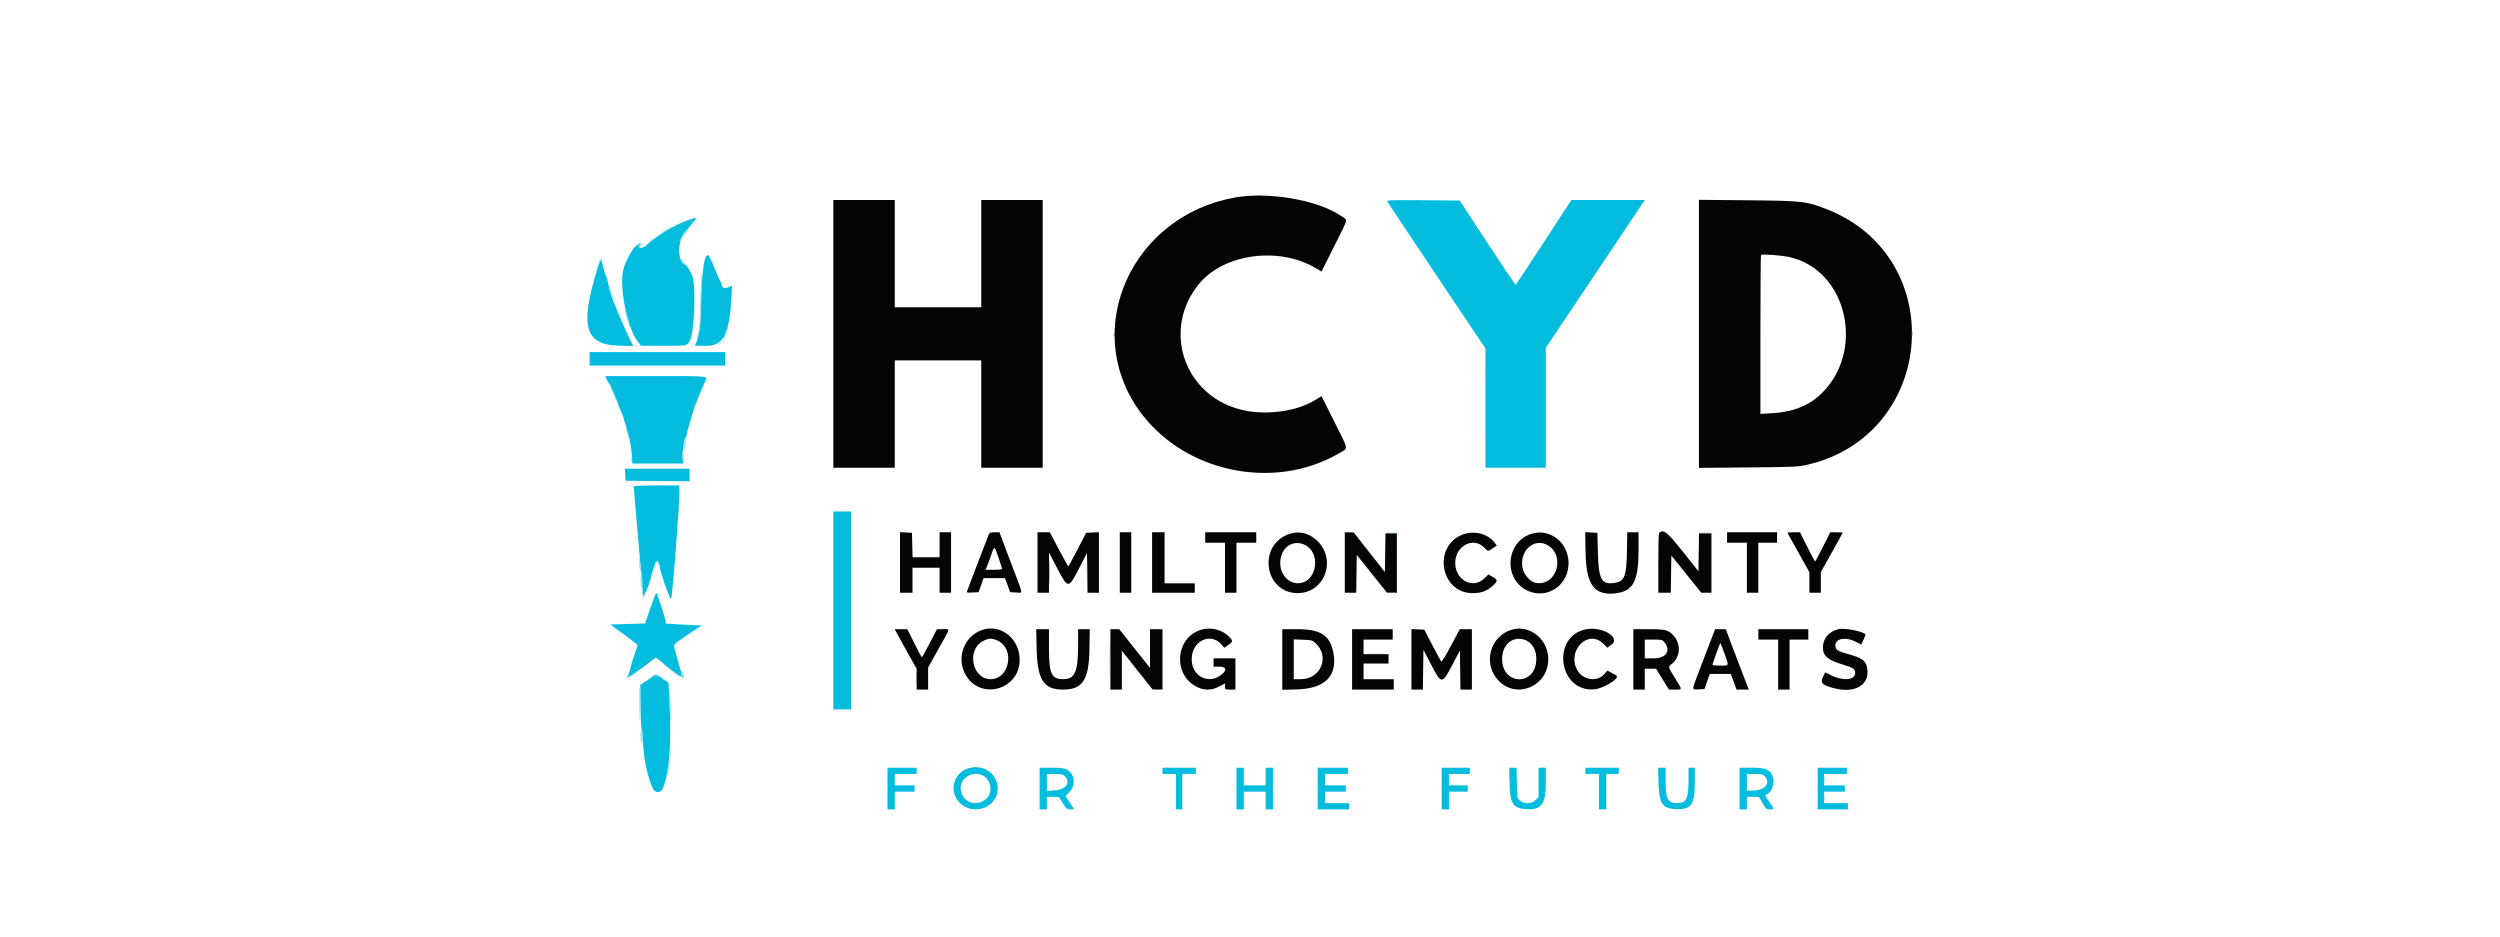 <svg id="svg" version="1.1" xmlns="http://www.w3.org/2000/svg" xmlns:xlink="http://www.w3.org/1999/xlink" width="400" height="149.997" viewBox="0, 0, 400,149.997"><g id="svgg"><path id="path3" d="M201.208 31.282 C 201.369 31.323,201.631 31.323,201.792 31.282 C 201.952 31.240,201.821 31.205,201.500 31.205 C 201.179 31.205,201.048 31.240,201.208 31.282 M305.875 53.417 C 305.877 53.783,305.911 53.914,305.951 53.706 C 305.991 53.499,305.990 53.199,305.948 53.040 C 305.906 52.880,305.874 53.050,305.875 53.417 M178.205 53.500 C 178.205 53.821,178.240 53.952,178.282 53.792 C 178.323 53.631,178.323 53.369,178.282 53.208 C 178.240 53.048,178.205 53.179,178.205 53.500 M167.903 91.667 C 167.903 93.454,167.928 94.185,167.958 93.292 C 167.988 92.398,167.988 90.935,167.958 90.042 C 167.928 89.148,167.903 89.879,167.903 91.667 M173.903 91.667 C 173.903 93.454,173.928 94.185,173.958 93.292 C 173.988 92.398,173.988 90.935,173.958 90.042 C 173.928 89.148,173.903 89.879,173.903 91.667 M177.574 105.500 C 177.574 108.204,177.597 109.310,177.625 107.958 C 177.653 106.606,177.653 104.394,177.625 103.042 C 177.597 101.690,177.574 102.796,177.574 105.500 M146.562 108.583 C 146.563 109.592,146.590 109.983,146.623 109.452 C 146.657 108.922,146.656 108.097,146.623 107.619 C 146.589 107.141,146.562 107.575,146.562 108.583 " stroke="none" fill="#8c8c8c" fill-rule="evenodd" style="--darkreader-inline-fill: #596064; --darkreader-inline-stroke: none;" data-darkreader-inline-fill="" data-darkreader-inline-stroke="" data-index="1"></path><path id="path4" d="M111.014 35.397 L 110.612 35.917 111.089 35.463 C 111.351 35.214,111.532 34.980,111.491 34.944 C 111.450 34.907,111.236 35.111,111.014 35.397 M106.623 36.729 C 105.669 37.316,105.640 37.455,106.583 36.922 C 107.542 36.380,107.611 36.331,107.403 36.339 C 107.319 36.341,106.968 36.517,106.623 36.729 M109.821 36.880 C 109.533 37.104,108.578 38.667,108.730 38.667 C 108.782 38.667,108.937 38.449,109.075 38.182 C 109.213 37.916,109.421 37.597,109.538 37.473 C 110.169 36.805,110.316 36.497,109.821 36.880 M103.833 38.750 C 103.428 39.162,103.135 39.500,103.181 39.500 C 103.226 39.500,103.595 39.162,104.000 38.750 C 104.405 38.337,104.699 38.000,104.653 38.000 C 104.607 38.000,104.238 38.337,103.833 38.750 M101.926 39.089 C 101.749 39.223,101.688 39.333,101.792 39.333 C 101.895 39.333,102.027 39.258,102.083 39.167 C 102.140 39.075,102.266 39.000,102.364 39.000 C 102.480 39.000,102.474 39.080,102.346 39.235 C 102.196 39.415,102.197 39.499,102.351 39.594 C 102.479 39.673,102.508 39.648,102.432 39.525 C 102.364 39.415,102.431 39.285,102.587 39.226 C 102.806 39.141,102.817 39.092,102.639 38.979 C 102.347 38.795,102.307 38.801,101.926 39.089 M95.868 41.792 C 95.522 42.710,95.333 43.389,95.405 43.460 C 95.445 43.500,95.594 43.141,95.736 42.662 C 95.878 42.183,96.080 41.688,96.184 41.562 C 96.298 41.425,96.308 41.333,96.207 41.333 C 96.116 41.333,95.963 41.540,95.868 41.792 M109.011 41.440 C 109.005 41.544,109.148 41.807,109.328 42.023 C 109.508 42.240,109.658 42.323,109.661 42.208 C 109.664 42.094,109.603 42.000,109.525 42.000 C 109.448 42.000,109.303 41.831,109.203 41.625 C 109.104 41.419,109.017 41.335,109.011 41.440 M113.678 41.417 C 113.678 41.508,113.786 41.771,113.917 42.000 C 114.048 42.229,114.155 42.342,114.155 42.250 C 114.155 42.158,114.048 41.896,113.917 41.667 C 113.786 41.438,113.678 41.325,113.678 41.417 M112.102 46.625 C 112.046 48.252,111.972 50.333,111.938 51.250 C 111.898 52.283,111.922 52.663,111.999 52.250 C 112.134 51.523,112.384 43.667,112.272 43.667 C 112.234 43.667,112.157 44.998,112.102 46.625 M97.351 45.583 C 97.342 45.675,97.515 46.313,97.734 47.000 C 97.954 47.688,98.141 48.175,98.149 48.083 C 98.158 47.992,97.985 47.354,97.766 46.667 C 97.546 45.979,97.359 45.492,97.351 45.583 M100.013 49.732 C 99.991 49.984,100.689 52.241,100.838 52.397 C 100.914 52.478,100.795 51.954,100.573 51.232 C 100.112 49.738,100.032 49.523,100.013 49.732 M116.058 53.260 C 115.866 53.850,115.757 54.333,115.817 54.333 C 115.940 54.333,116.562 52.339,116.468 52.246 C 116.435 52.213,116.251 52.669,116.058 53.260 M111.593 53.593 C 111.530 53.927,111.512 54.234,111.553 54.275 C 111.593 54.316,111.678 54.075,111.741 53.741 C 111.803 53.406,111.821 53.099,111.781 53.059 C 111.740 53.018,111.655 53.258,111.593 53.593 M115.154 54.958 L 114.750 55.417 115.250 55.000 C 115.525 54.771,115.781 54.565,115.819 54.542 C 115.858 54.519,115.814 54.500,115.723 54.500 C 115.633 54.500,115.376 54.706,115.154 54.958 M237.578 65.250 C 237.578 70.567,237.599 72.766,237.625 70.137 C 237.651 67.508,237.651 63.158,237.625 60.470 C 237.599 57.782,237.578 59.933,237.578 65.250 M116.055 57.417 C 116.055 58.058,116.086 58.300,116.122 57.955 C 116.158 57.609,116.157 57.084,116.120 56.788 C 116.083 56.492,116.054 56.775,116.055 57.417 M97.764 62.149 C 97.911 62.695,98.663 64.295,98.665 64.064 C 98.666 63.962,98.440 63.400,98.162 62.814 C 97.884 62.229,97.705 61.930,97.764 62.149 M111.194 64.757 C 111.087 64.991,111.003 65.273,111.007 65.383 C 111.010 65.493,111.124 65.328,111.259 65.016 C 111.544 64.360,111.484 64.121,111.194 64.757 M100.190 68.583 C 100.183 68.675,100.320 69.237,100.494 69.833 C 100.668 70.429,100.810 70.767,100.811 70.583 C 100.813 70.235,100.209 68.292,100.190 68.583 M109.415 70.844 C 109.313 71.588,109.379 72.025,109.562 71.819 C 109.690 71.675,109.779 70.000,109.658 70.000 C 109.588 70.000,109.479 70.380,109.415 70.844 M109.169 72.764 C 109.171 73.215,109.243 73.696,109.331 73.833 C 109.436 73.999,109.458 73.748,109.394 73.083 C 109.275 71.837,109.166 71.682,109.169 72.764 M101.039 73.500 C 101.039 73.821,101.073 73.952,101.115 73.792 C 101.157 73.631,101.157 73.369,101.115 73.208 C 101.073 73.048,101.039 73.179,101.039 73.500 M108.714 78.417 C 108.716 78.875,108.748 79.043,108.786 78.789 C 108.825 78.536,108.824 78.161,108.784 77.956 C 108.744 77.751,108.713 77.958,108.714 78.417 M222.128 85.287 C 222.428 85.325,222.878 85.324,223.128 85.286 C 223.378 85.248,223.133 85.217,222.583 85.218 C 222.033 85.219,221.828 85.250,222.128 85.287 M272.292 85.287 C 272.590 85.324,273.077 85.324,273.375 85.287 C 273.673 85.250,273.429 85.220,272.833 85.220 C 272.237 85.220,271.994 85.250,272.292 85.287 M102.293 90.167 C 102.340 90.854,102.407 91.448,102.440 91.486 C 102.555 91.619,102.466 89.747,102.337 89.333 C 102.263 89.098,102.244 89.461,102.293 90.167 M104.921 89.856 C 104.511 90.986,104.341 91.563,104.402 91.624 C 104.441 91.664,104.606 91.276,104.768 90.762 C 105.057 89.846,105.222 89.753,105.381 90.417 C 105.457 90.733,105.462 90.732,105.481 90.395 C 105.505 89.952,105.047 89.511,104.921 89.856 M102.500 92.796 C 102.500 93.447,102.560 94.017,102.634 94.063 C 102.796 94.163,102.779 91.890,102.616 91.727 C 102.552 91.663,102.500 92.144,102.500 92.796 M103.049 95.173 C 102.946 95.445,102.923 95.667,102.996 95.667 C 103.133 95.667,103.396 94.841,103.292 94.737 C 103.261 94.705,103.151 94.902,103.049 95.173 M98.040 100.264 C 98.095 100.352,98.496 100.680,98.932 100.993 C 99.368 101.306,99.681 101.491,99.626 101.403 C 99.572 101.315,99.171 100.987,98.735 100.673 C 98.298 100.360,97.986 100.176,98.040 100.264 M108.250 102.765 L 107.750 103.194 108.292 102.836 C 108.590 102.639,108.833 102.445,108.833 102.405 C 108.833 102.281,108.763 102.324,108.250 102.765 M219.125 104.623 C 219.698 104.656,220.635 104.656,221.208 104.623 C 221.781 104.591,221.313 104.564,220.167 104.564 C 219.021 104.564,218.552 104.591,219.125 104.623 M101.769 107.499 C 100.977 108.099,100.810 108.270,101.250 108.031 C 101.632 107.823,102.625 107.013,102.500 107.011 C 102.454 107.010,102.125 107.230,101.769 107.499 M108.960 107.417 C 109.003 107.600,109.049 107.918,109.061 108.123 C 109.073 108.328,109.176 108.532,109.290 108.576 C 109.467 108.643,109.486 108.248,109.326 107.833 C 109.308 107.787,109.303 107.694,109.314 107.625 C 109.324 107.556,109.264 107.500,109.179 107.500 C 109.094 107.500,108.992 107.406,108.953 107.292 C 108.913 107.177,108.917 107.233,108.960 107.417 M107.750 107.578 C 108.253 108.019,108.833 108.397,108.833 108.284 C 108.833 108.251,108.477 107.979,108.042 107.682 C 107.442 107.272,107.372 107.247,107.750 107.578 M104.250 108.271 C 103.909 108.561,103.866 108.638,104.116 108.514 C 104.317 108.414,104.528 108.257,104.584 108.166 C 104.755 107.888,105.158 107.978,105.803 108.437 L 106.417 108.875 105.833 108.358 C 105.126 107.733,104.897 107.720,104.250 108.271 M107.123 112.250 C 107.169 113.992,107.236 115.448,107.270 115.486 C 107.372 115.598,107.305 112.557,107.166 110.750 C 107.078 109.609,107.065 110.082,107.123 112.250 M102.295 112.307 C 102.366 116.234,102.436 116.652,102.467 113.333 C 102.482 111.638,102.440 110.163,102.372 110.057 C 102.305 109.950,102.270 110.963,102.295 112.307 M102.500 117.750 C 102.500 118.472,102.570 119.000,102.667 119.000 C 102.763 119.000,102.833 118.472,102.833 117.750 C 102.833 117.028,102.763 116.500,102.667 116.500 C 102.570 116.500,102.500 117.028,102.500 117.750 M107.214 120.417 C 107.216 120.875,107.248 121.043,107.286 120.789 C 107.325 120.536,107.324 120.161,107.284 119.956 C 107.244 119.751,107.213 119.958,107.214 120.417 M106.924 122.458 C 106.860 122.985,106.775 123.604,106.734 123.833 C 106.669 124.193,106.679 124.204,106.808 123.917 C 106.979 123.536,107.241 121.500,107.119 121.500 C 107.075 121.500,106.987 121.931,106.924 122.458 M291.885 124.750 C 291.886 125.300,291.917 125.505,291.954 125.205 C 291.991 124.906,291.990 124.456,291.952 124.205 C 291.914 123.955,291.884 124.200,291.885 124.750 M291.885 127.583 C 291.886 128.133,291.917 128.338,291.954 128.039 C 291.991 127.739,291.990 127.289,291.952 127.039 C 291.914 126.788,291.884 127.033,291.885 127.583 " stroke="none" fill="#a0e4f0" fill-rule="evenodd" style="--darkreader-inline-fill: #105865; --darkreader-inline-stroke: none;" data-darkreader-inline-fill="" data-darkreader-inline-stroke="" data-index="2"></path><path id="path0" d="M197.583 31.601 C 181.126 34.538,172.973 52.536,182.193 65.579 C 189.199 75.492,203.628 78.652,214.156 72.579 C 215.795 71.634,215.878 72.258,213.473 67.444 L 211.446 63.387 210.385 64.031 C 207.293 65.910,202.295 66.528,198.417 65.511 C 189.321 63.126,185.900 52.622,191.867 45.397 C 195.840 40.586,204.644 39.402,210.501 42.891 L 211.444 43.452 213.472 39.392 C 215.864 34.604,215.713 35.324,214.495 34.497 C 210.804 31.990,202.944 30.645,197.583 31.601 M133.333 53.417 L 133.333 74.833 138.250 74.833 L 143.167 74.833 143.167 66.250 L 143.167 57.667 150.083 57.667 L 157.000 57.667 157.000 66.250 L 157.000 74.833 161.917 74.833 L 166.833 74.833 166.833 53.417 L 166.833 32.000 161.917 32.000 L 157.000 32.000 157.000 40.583 L 157.000 49.167 150.083 49.167 L 143.167 49.167 143.167 40.583 L 143.167 32.000 138.250 32.000 L 133.333 32.000 133.333 53.417 M271.833 53.415 L 271.833 74.859 279.708 74.789 C 286.887 74.725,287.716 74.689,289.083 74.378 C 309.744 69.685,312.018 41.295,292.358 33.502 C 289.080 32.202,288.424 32.127,279.625 32.045 L 271.833 31.972 271.833 53.415 M286.167 41.104 C 295.679 43.080,298.632 56.541,291.043 63.329 C 289.148 65.025,286.681 65.940,283.542 66.114 L 281.667 66.218 281.667 53.553 C 281.667 46.588,281.710 40.845,281.763 40.792 C 281.930 40.625,284.863 40.833,286.167 41.104 M144.000 89.992 L 144.000 94.833 145.000 94.833 L 146.000 94.833 146.000 92.833 L 146.000 90.833 148.167 90.833 L 150.333 90.833 150.333 92.833 L 150.333 94.833 151.250 94.833 L 152.167 94.833 152.167 90.000 L 152.167 85.167 151.250 85.167 L 150.333 85.167 150.333 87.167 L 150.333 89.167 148.172 89.167 L 146.011 89.167 145.964 87.208 L 145.917 85.250 144.958 85.200 L 144.000 85.150 144.000 89.992 M158.220 85.458 C 158.164 85.619,158.010 86.013,157.880 86.333 C 157.749 86.654,157.015 88.567,156.250 90.583 C 155.485 92.600,154.806 94.385,154.741 94.551 C 154.635 94.823,154.717 94.846,155.604 94.801 L 156.583 94.750 156.978 93.625 L 157.373 92.500 159.084 92.500 L 160.795 92.500 161.211 93.625 L 161.626 94.750 162.577 94.800 C 163.705 94.860,163.772 95.362,162.049 90.833 C 161.369 89.046,160.612 87.040,160.366 86.375 L 159.919 85.167 159.121 85.167 C 158.511 85.167,158.299 85.235,158.220 85.458 M166.000 90.000 L 166.000 94.833 166.917 94.833 L 167.833 94.833 167.838 91.625 L 167.843 88.417 169.130 90.872 C 170.901 94.252,170.939 94.252,172.667 90.909 L 173.917 88.491 173.962 91.662 L 174.007 94.833 174.920 94.833 L 175.833 94.833 175.833 89.992 L 175.833 85.151 174.808 85.200 L 173.783 85.250 172.420 87.875 C 171.670 89.318,171.014 90.542,170.962 90.593 C 170.911 90.645,170.219 89.445,169.425 87.927 L 167.981 85.167 166.990 85.167 L 166.000 85.167 166.000 90.000 M179.167 90.000 L 179.167 94.833 180.083 94.833 L 181.000 94.833 181.000 90.000 L 181.000 85.167 180.083 85.167 L 179.167 85.167 179.167 90.000 M184.333 90.000 L 184.333 94.833 187.750 94.833 L 191.167 94.833 191.167 94.083 L 191.167 93.333 188.750 93.333 L 186.333 93.333 186.333 89.250 L 186.333 85.167 185.333 85.167 L 184.333 85.167 184.333 90.000 M192.833 86.000 L 192.833 86.833 194.417 86.833 L 196.000 86.833 196.000 90.833 L 196.000 94.833 196.917 94.833 L 197.833 94.833 197.833 90.833 L 197.833 86.833 199.417 86.833 L 201.000 86.833 201.000 86.000 L 201.000 85.167 196.917 85.167 L 192.833 85.167 192.833 86.000 M206.083 85.505 C 201.171 87.398,202.362 94.855,207.583 94.899 C 212.031 94.938,213.989 89.366,210.582 86.367 C 209.244 85.190,207.680 84.890,206.083 85.505 M215.167 90.000 L 215.167 94.833 216.080 94.833 L 216.992 94.833 217.038 91.809 L 217.083 88.784 219.500 91.806 L 221.917 94.828 222.708 94.830 L 223.500 94.833 223.500 90.083 L 223.500 85.333 222.587 85.333 L 221.674 85.333 221.629 88.430 L 221.583 91.526 219.083 88.357 L 216.583 85.187 215.875 85.177 L 215.167 85.167 215.167 90.000 M233.917 85.570 C 229.148 87.556,230.534 94.947,235.667 94.907 C 237.064 94.896,237.996 94.531,238.958 93.616 C 239.659 92.950,239.641 92.784,238.821 92.299 L 238.141 91.898 237.521 92.519 C 235.705 94.334,232.833 92.840,232.833 90.080 C 232.833 87.354,235.690 85.824,237.465 87.598 C 238.144 88.277,238.024 88.266,238.831 87.732 L 239.489 87.296 239.078 86.758 C 237.998 85.342,235.722 84.818,233.917 85.570 M244.721 85.515 C 241.040 86.931,240.588 92.258,243.976 94.281 C 247.012 96.093,250.736 94.044,250.959 90.440 C 251.181 86.860,247.920 84.285,244.721 85.515 M253.691 88.449 C 253.783 93.594,255.106 95.358,258.550 94.928 C 261.312 94.583,262.167 92.958,262.167 88.048 L 262.167 85.167 261.263 85.167 L 260.359 85.167 260.305 88.292 C 260.234 92.330,259.929 93.051,258.196 93.284 C 256.246 93.545,255.773 92.652,255.667 88.500 L 255.583 85.250 254.607 85.199 L 253.632 85.149 253.691 88.449 M265.444 85.278 C 265.383 85.339,265.333 87.514,265.333 90.111 L 265.333 94.833 266.330 94.833 L 267.326 94.833 267.371 91.859 L 267.417 88.884 269.812 91.859 L 272.208 94.833 273.021 94.833 L 273.833 94.833 273.833 90.083 L 273.833 85.333 272.837 85.333 L 271.841 85.333 271.795 88.371 L 271.750 91.408 269.277 88.287 C 266.731 85.075,266.124 84.598,265.444 85.278 M276.333 86.000 L 276.333 86.833 277.917 86.833 L 279.500 86.833 279.500 90.833 L 279.500 94.833 280.417 94.833 L 281.333 94.833 281.333 90.833 L 281.333 86.833 282.833 86.833 L 284.333 86.833 284.333 86.000 L 284.333 85.167 280.333 85.167 L 276.333 85.167 276.333 86.000 M286.000 85.235 C 286.000 85.273,286.314 85.854,286.697 86.527 C 287.081 87.200,287.868 88.606,288.447 89.652 L 289.500 91.554 289.500 93.194 L 289.500 94.833 290.417 94.833 L 291.333 94.833 291.333 93.184 L 291.333 91.534 293.083 88.413 C 294.046 86.696,294.833 85.263,294.833 85.229 C 294.833 85.195,294.384 85.167,293.834 85.167 L 292.836 85.167 291.667 87.500 C 291.024 88.783,290.461 89.833,290.417 89.833 C 290.372 89.833,289.810 88.783,289.167 87.500 L 287.998 85.167 286.999 85.167 C 286.449 85.167,286.000 85.197,286.000 85.235 M208.840 87.208 C 211.258 88.428,210.792 92.750,208.187 93.271 C 206.432 93.622,204.846 92.130,204.837 90.120 C 204.826 87.654,206.831 86.195,208.840 87.208 M247.465 87.149 C 250.589 88.743,249.109 93.891,245.710 93.253 C 244.884 93.098,243.957 92.121,243.672 91.103 C 242.926 88.437,245.247 86.017,247.465 87.149 M159.847 89.458 C 160.115 90.249,160.333 90.957,160.333 91.031 C 160.333 91.106,159.736 91.167,159.006 91.167 L 157.679 91.167 157.980 90.458 C 158.146 90.069,158.453 89.233,158.663 88.601 C 159.103 87.271,159.109 87.275,159.847 89.458 M157.667 100.649 C 154.566 101.303,152.910 104.879,154.376 107.750 C 156.690 112.279,163.407 110.381,163.139 105.274 C 162.980 102.252,160.401 100.072,157.667 100.649 M192.279 100.731 C 187.978 101.930,187.568 108.136,191.667 109.987 C 192.781 110.491,193.926 110.442,195.066 109.842 L 196.000 109.351 196.000 109.842 C 196.000 110.320,196.022 110.333,196.833 110.333 L 197.667 110.333 197.667 107.833 L 197.667 105.333 195.917 105.333 L 194.167 105.333 194.167 106.000 L 194.167 106.667 195.083 106.667 C 196.135 106.667,196.354 107.118,195.625 107.785 C 193.561 109.672,190.659 108.315,190.670 105.467 C 190.682 102.592,193.637 101.108,195.406 103.089 L 195.899 103.641 196.529 103.196 C 197.300 102.650,197.308 102.542,196.625 101.839 C 195.584 100.767,193.789 100.310,192.279 100.731 M241.967 100.727 C 238.372 101.724,237.177 106.233,239.793 108.927 C 242.709 111.930,247.690 109.780,247.724 105.504 C 247.749 102.349,244.836 99.931,241.967 100.727 M253.917 100.660 C 248.161 101.601,249.252 110.760,255.065 110.294 C 256.533 110.176,259.195 108.549,258.648 108.105 C 258.613 108.076,258.269 107.879,257.885 107.668 L 257.187 107.283 256.755 107.797 C 255.574 109.201,253.187 108.840,252.312 107.125 C 250.714 103.993,254.163 100.623,256.536 102.997 L 257.168 103.629 257.838 103.144 C 259.342 102.054,256.480 100.241,253.917 100.660 M294.098 100.679 C 292.616 101.043,291.666 102.182,291.667 103.594 C 291.669 104.948,292.440 105.614,294.833 106.323 C 296.477 106.810,296.833 107.050,296.833 107.667 C 296.833 108.812,294.937 109.012,293.032 108.068 L 292.031 107.572 291.679 108.297 C 291.205 109.273,291.521 109.602,293.417 110.107 C 296.580 110.950,298.945 109.752,298.799 107.380 C 298.702 105.813,298.127 105.303,295.724 104.655 C 293.988 104.186,293.667 103.969,293.667 103.267 C 293.667 102.141,295.324 101.849,296.942 102.688 L 297.786 103.126 298.143 102.392 C 298.339 101.988,298.500 101.632,298.500 101.602 C 298.500 101.097,295.209 100.407,294.098 100.679 M143.436 101.208 C 143.589 101.506,144.378 102.934,145.190 104.380 L 146.667 107.010 146.667 108.672 L 146.667 110.333 147.583 110.333 L 148.500 110.333 148.500 108.569 L 148.500 106.806 150.167 103.817 C 152.135 100.287,152.050 100.667,150.874 100.667 L 149.916 100.667 148.749 102.914 C 148.108 104.150,147.545 105.162,147.497 105.164 C 147.450 105.165,146.906 104.154,146.290 102.917 L 145.168 100.667 144.163 100.667 L 143.158 100.667 143.436 101.208 M165.866 103.875 C 165.978 108.794,166.983 110.333,170.083 110.333 C 173.212 110.333,174.223 108.807,174.307 103.958 L 174.363 100.667 173.432 100.667 L 172.500 100.667 172.493 103.458 C 172.482 107.501,171.954 108.667,170.134 108.667 C 168.231 108.667,167.833 107.819,167.833 103.757 L 167.833 100.667 166.814 100.667 L 165.794 100.667 165.866 103.875 M177.667 105.500 L 177.667 110.333 178.583 110.333 L 179.500 110.333 179.500 107.229 L 179.500 104.124 181.958 107.220 L 184.417 110.316 185.208 110.325 L 186.000 110.333 186.000 105.500 L 186.000 100.667 185.000 100.667 L 184.000 100.667 184.000 103.765 L 184.000 106.862 181.542 103.767 L 179.083 100.672 178.375 100.669 L 177.667 100.667 177.667 105.500 M205.167 105.519 L 205.167 110.370 207.542 110.303 C 212.025 110.174,214.049 108.120,213.335 104.424 C 212.793 101.621,211.305 100.667,207.475 100.667 L 205.167 100.667 205.167 105.519 M216.333 105.500 L 216.333 110.333 219.667 110.333 L 223.000 110.333 223.000 109.500 L 223.000 108.667 220.583 108.667 L 218.167 108.667 218.167 107.417 L 218.167 106.167 220.167 106.167 L 222.167 106.167 222.167 105.417 L 222.167 104.667 220.167 104.667 L 218.167 104.667 218.167 103.500 L 218.167 102.333 220.500 102.333 L 222.833 102.333 222.833 101.500 L 222.833 100.667 219.583 100.667 L 216.333 100.667 216.333 105.500 M225.833 105.492 L 225.833 110.333 226.746 110.333 L 227.659 110.333 227.705 107.156 L 227.750 103.978 228.976 106.331 C 230.640 109.527,230.726 109.527,232.402 106.333 L 233.583 104.083 233.629 107.208 L 233.674 110.333 234.587 110.333 L 235.500 110.333 235.500 105.500 L 235.500 100.667 234.531 100.667 L 233.562 100.667 232.156 103.325 C 231.333 104.880,230.688 105.921,230.601 105.834 C 230.520 105.753,229.877 104.575,229.173 103.218 L 227.893 100.750 226.863 100.700 L 225.833 100.651 225.833 105.492 M261.333 105.500 L 261.333 110.333 262.250 110.333 L 263.167 110.333 263.167 108.667 L 263.167 107.000 264.068 107.000 L 264.970 107.000 266.000 108.667 L 267.030 110.333 268.015 110.333 C 269.213 110.333,269.214 110.462,268.000 108.487 C 266.829 106.581,266.867 106.757,267.506 106.219 C 268.864 105.077,268.988 103.091,267.787 101.723 C 266.968 100.790,266.498 100.667,263.755 100.667 L 261.333 100.667 261.333 105.500 M274.049 101.625 C 273.848 102.152,273.042 104.259,272.258 106.306 C 270.567 110.725,270.611 110.362,271.774 110.300 L 272.714 110.250 273.137 109.042 L 273.560 107.833 275.242 107.833 L 276.925 107.833 277.389 109.083 L 277.854 110.333 278.830 110.333 L 279.805 110.333 278.983 108.208 C 278.531 107.040,277.702 104.865,277.142 103.375 L 276.123 100.667 275.269 100.667 L 274.415 100.667 274.049 101.625 M281.333 101.500 L 281.333 102.333 282.917 102.333 L 284.500 102.333 284.500 106.333 L 284.500 110.333 285.417 110.333 L 286.333 110.333 286.333 106.333 L 286.333 102.333 287.833 102.333 L 289.333 102.333 289.333 101.500 L 289.333 100.667 285.333 100.667 L 281.333 100.667 281.333 101.500 M159.600 102.484 C 162.431 103.770,161.560 108.667,158.500 108.667 C 155.516 108.667,154.606 103.914,157.327 102.542 C 158.226 102.088,158.702 102.076,159.600 102.484 M243.819 102.329 C 245.128 102.705,245.899 104.004,245.805 105.673 C 245.570 109.826,240.353 109.616,240.337 105.453 C 240.328 103.209,241.917 101.784,243.819 102.329 M210.510 102.917 C 212.808 105.079,211.324 108.667,208.131 108.667 L 207.000 108.667 207.000 105.483 L 207.000 102.300 208.489 102.358 C 209.877 102.413,210.015 102.451,210.510 102.917 M266.321 102.772 C 267.395 104.137,266.580 105.333,264.577 105.333 L 263.167 105.333 263.167 103.833 L 263.167 102.333 264.571 102.333 C 265.890 102.333,265.997 102.360,266.321 102.772 M275.912 104.559 C 276.662 106.630,276.706 106.500,275.250 106.500 C 274.563 106.500,273.999 106.444,273.998 106.375 C 273.996 106.162,275.210 102.822,275.269 102.880 C 275.299 102.911,275.589 103.666,275.912 104.559 " stroke="none" fill="#040404" fill-rule="evenodd" style="--darkreader-inline-fill: #030303; --darkreader-inline-stroke: none; opacity: 1;" data-darkreader-inline-fill="" data-darkreader-inline-stroke="" data-index="3"></path><path id="path1" d="M221.982 32.290 C 222.071 32.451,225.637 37.794,229.905 44.162 L 237.667 55.740 237.667 65.287 L 237.667 74.833 242.500 74.833 L 247.333 74.833 247.333 65.241 L 247.333 55.648 255.255 43.824 L 263.177 32.000 257.297 32.002 L 251.417 32.004 247.015 38.759 C 244.594 42.474,242.568 45.541,242.513 45.576 C 242.457 45.610,240.420 42.588,237.985 38.860 L 233.558 32.083 227.689 32.040 C 222.125 31.998,221.828 32.011,221.982 32.290 M109.809 35.321 C 108.044 35.966,105.332 37.564,104.059 38.708 C 103.078 39.591,102.560 39.838,102.279 39.557 C 102.219 39.497,102.253 39.347,102.355 39.224 C 102.592 38.938,102.501 38.942,101.894 39.245 C 101.330 39.526,100.194 41.524,99.765 42.989 C 98.988 45.643,100.335 52.510,102.064 54.708 L 102.556 55.333 106.169 55.333 C 110.104 55.333,109.982 55.362,110.457 54.333 C 111.077 52.992,111.343 46.219,110.847 44.417 C 110.634 43.645,109.950 42.494,109.623 42.358 C 108.237 41.782,108.378 38.203,109.841 36.833 C 110.200 36.497,111.333 35.052,111.333 34.930 C 111.333 34.781,111.177 34.821,109.809 35.321 M112.845 41.351 C 112.482 42.173,112.169 45.943,112.167 49.523 C 112.167 51.472,111.837 53.771,111.412 54.788 L 111.184 55.333 112.977 55.333 C 115.813 55.333,116.732 53.486,117.055 47.137 L 117.128 45.690 116.572 45.956 C 116.018 46.220,115.500 46.070,115.500 45.645 C 115.500 45.565,115.308 45.105,115.074 44.624 C 114.840 44.143,114.384 43.112,114.061 42.333 C 113.301 40.501,113.242 40.454,112.845 41.351 M96.136 41.585 C 95.712 42.283,94.598 46.188,94.242 48.225 C 93.357 53.285,94.650 55.197,99.033 55.307 L 101.315 55.365 100.594 53.891 C 100.197 53.080,99.522 51.554,99.092 50.500 C 98.663 49.446,98.213 48.358,98.091 48.083 C 97.825 47.483,97.412 46.003,97.252 45.083 C 97.188 44.717,97.029 44.229,96.898 44.000 C 96.768 43.771,96.565 43.097,96.448 42.502 C 96.331 41.907,96.191 41.494,96.136 41.585 M94.333 57.417 L 94.333 58.500 105.167 58.500 L 116.000 58.500 116.000 57.417 L 116.000 56.333 105.167 56.333 L 94.333 56.333 94.333 57.417 M97.036 60.625 C 97.143 60.877,97.323 61.196,97.434 61.333 C 97.705 61.667,98.441 63.344,98.859 64.583 C 99.045 65.133,99.257 65.658,99.331 65.750 C 99.611 66.098,100.797 70.300,100.930 71.417 C 101.006 72.058,101.082 72.658,101.098 72.750 C 101.115 72.842,101.137 73.198,101.147 73.542 L 101.167 74.167 105.252 74.167 L 109.337 74.167 109.233 73.514 C 109.111 72.752,109.464 70.000,109.684 70.000 C 109.766 70.000,109.833 69.865,109.833 69.699 C 109.833 69.533,109.975 68.952,110.148 68.407 C 110.320 67.862,110.592 66.929,110.751 66.333 C 111.037 65.266,112.165 62.385,112.807 61.084 C 113.282 60.122,113.666 60.167,104.910 60.167 L 96.840 60.167 97.036 60.625 M100.033 75.958 L 100.083 76.917 105.208 76.961 L 110.333 77.005 110.333 76.002 L 110.333 75.000 105.158 75.000 L 99.983 75.000 100.033 75.958 M101.450 77.792 C 101.412 77.860,101.437 78.517,101.507 79.250 C 101.577 79.983,101.836 83.021,102.083 86.000 C 102.331 88.979,102.574 91.529,102.624 91.667 C 102.674 91.804,102.733 92.404,102.755 93.000 C 102.857 95.786,102.836 95.627,103.048 95.167 C 103.154 94.938,103.288 94.712,103.346 94.667 C 103.479 94.560,104.127 92.681,104.235 92.086 C 104.320 91.620,104.819 90.019,104.954 89.784 C 105.079 89.563,105.500 90.016,105.500 90.372 C 105.500 91.184,107.233 96.194,107.378 95.802 C 107.507 95.457,107.969 90.354,108.250 86.167 C 108.309 85.296,108.445 83.383,108.553 81.917 C 108.662 80.450,108.727 78.894,108.699 78.458 L 108.648 77.667 105.084 77.667 C 103.124 77.667,101.488 77.723,101.450 77.792 M133.333 97.667 L 133.333 113.500 134.750 113.500 L 136.167 113.500 136.167 97.667 L 136.167 81.833 134.750 81.833 L 133.333 81.833 133.333 97.667 M104.064 97.292 L 103.211 99.750 100.438 99.833 L 97.665 99.917 99.833 101.500 C 101.025 102.371,102.000 103.146,102.000 103.222 C 102.000 103.298,101.781 103.979,101.514 104.736 C 101.247 105.493,100.991 106.331,100.945 106.598 C 100.900 106.865,100.746 107.403,100.605 107.793 L 100.347 108.503 101.880 107.460 C 102.723 106.886,103.489 106.337,103.582 106.240 C 103.674 106.144,104.016 105.870,104.341 105.633 L 104.932 105.202 105.565 105.674 C 105.913 105.933,106.285 106.254,106.391 106.386 C 106.687 106.757,109.006 108.383,109.101 108.288 C 109.147 108.241,109.077 107.839,108.945 107.393 C 108.299 105.221,107.833 103.493,107.833 103.266 C 107.833 103.127,108.827 102.355,110.042 101.549 L 112.250 100.083 109.417 99.943 C 107.858 99.866,106.572 99.791,106.557 99.776 C 106.543 99.762,106.496 99.525,106.453 99.250 C 106.351 98.599,105.115 94.833,105.003 94.834 C 104.955 94.834,104.533 95.940,104.064 97.292 M104.333 108.323 C 104.104 108.491,103.586 108.843,103.181 109.106 L 102.445 109.583 102.485 112.997 C 102.506 114.875,102.583 116.450,102.655 116.497 C 102.727 116.545,102.828 117.558,102.879 118.750 C 102.991 121.353,103.549 124.053,104.386 126.042 C 104.774 126.963,105.703 126.967,106.087 126.049 C 107.101 123.622,107.442 118.980,107.106 112.167 L 106.963 109.250 106.054 108.625 C 105.028 107.919,104.914 107.899,104.333 108.323 M155.333 122.825 C 152.708 123.343,151.665 126.372,153.436 128.333 C 155.430 130.540,159.266 129.440,159.607 126.564 C 159.889 124.182,157.785 122.342,155.333 122.825 M142.000 126.167 L 142.000 129.500 142.583 129.500 L 143.167 129.500 143.167 128.083 L 143.167 126.667 144.750 126.667 L 146.333 126.667 146.333 126.167 L 146.333 125.667 144.750 125.667 L 143.167 125.667 143.167 124.750 L 143.167 123.833 144.917 123.833 L 146.667 123.833 146.667 123.333 L 146.667 122.833 144.333 122.833 L 142.000 122.833 142.000 126.167 M166.333 126.167 L 166.333 129.500 166.917 129.500 L 167.500 129.500 167.500 128.500 L 167.500 127.500 168.459 127.500 L 169.418 127.500 170.043 128.500 C 170.619 129.422,170.715 129.500,171.270 129.500 L 171.872 129.500 171.574 129.042 C 171.411 128.790,171.094 128.305,170.870 127.964 L 170.464 127.345 171.049 126.793 C 172.191 125.716,171.989 123.786,170.667 123.125 C 170.215 122.900,169.659 122.834,168.208 122.834 L 166.333 122.833 166.333 126.167 M186.000 123.333 L 186.000 123.833 187.083 123.833 L 188.167 123.833 188.167 126.667 L 188.167 129.500 188.667 129.500 L 189.167 129.500 189.167 126.667 L 189.167 123.833 190.250 123.833 L 191.333 123.833 191.333 123.333 L 191.333 122.833 188.667 122.833 L 186.000 122.833 186.000 123.333 M197.833 126.167 L 197.833 129.500 198.417 129.500 L 199.000 129.500 199.000 128.083 L 199.000 126.667 200.750 126.667 L 202.500 126.667 202.500 128.083 L 202.500 129.500 203.083 129.500 L 203.667 129.500 203.667 126.167 L 203.667 122.833 203.083 122.833 L 202.500 122.833 202.500 124.250 L 202.500 125.667 200.750 125.667 L 199.000 125.667 199.000 124.250 L 199.000 122.833 198.417 122.833 L 197.833 122.833 197.833 126.167 M210.833 126.167 L 210.833 129.500 213.333 129.500 L 215.833 129.500 215.833 129.000 L 215.833 128.500 213.917 128.500 L 212.000 128.500 212.000 127.583 L 212.000 126.667 213.667 126.667 L 215.333 126.667 215.333 126.167 L 215.333 125.667 213.667 125.667 L 212.000 125.667 212.000 124.750 L 212.000 123.833 213.833 123.833 L 215.667 123.833 215.667 123.333 L 215.667 122.833 213.250 122.833 L 210.833 122.833 210.833 126.167 M230.667 126.167 L 230.667 129.500 231.250 129.500 L 231.833 129.500 231.833 128.083 L 231.833 126.667 233.333 126.667 L 234.833 126.667 234.833 126.167 L 234.833 125.667 233.333 125.667 L 231.833 125.667 231.833 124.750 L 231.833 123.833 233.500 123.833 L 235.167 123.833 235.167 123.333 L 235.167 122.833 232.917 122.833 L 230.667 122.833 230.667 126.167 M241.530 125.322 C 241.599 128.557,242.078 129.317,244.141 129.466 C 246.619 129.645,247.333 128.684,247.333 125.173 L 247.333 122.833 246.750 122.833 L 246.167 122.833 246.167 125.179 L 246.167 127.526 245.679 128.013 C 245.031 128.662,243.918 128.700,243.218 128.098 C 242.750 127.697,242.750 127.694,242.696 125.265 L 242.642 122.833 242.059 122.833 L 241.476 122.833 241.530 125.322 M253.667 123.333 L 253.667 123.833 254.750 123.833 L 255.833 123.833 255.833 126.667 L 255.833 129.500 256.417 129.500 L 257.000 129.500 257.000 126.667 L 257.000 123.833 258.000 123.833 L 259.000 123.833 259.000 123.333 L 259.000 122.833 256.333 122.833 L 253.667 122.833 253.667 123.333 M265.359 125.208 C 265.440 128.564,265.954 129.353,268.130 129.463 C 270.561 129.586,271.167 128.758,271.167 125.309 L 271.167 122.833 270.667 122.833 L 270.167 122.833 270.167 124.892 C 270.167 127.787,269.805 128.500,268.333 128.500 C 266.848 128.500,266.500 127.835,266.500 124.992 L 266.500 122.833 265.901 122.833 L 265.302 122.833 265.359 125.208 M278.333 126.167 L 278.333 129.500 278.917 129.500 L 279.500 129.500 279.500 128.500 L 279.500 127.500 280.467 127.500 L 281.434 127.500 282.009 128.498 C 282.552 129.442,282.618 129.496,283.218 129.498 C 283.928 129.500,283.943 129.581,282.972 128.136 C 282.379 127.253,282.358 127.181,282.664 127.084 C 283.643 126.773,284.093 124.792,283.416 123.769 C 282.928 123.030,282.246 122.833,280.172 122.833 L 278.333 122.833 278.333 126.167 M290.833 126.167 L 290.833 129.500 293.250 129.500 L 295.667 129.500 295.667 129.000 L 295.667 128.500 293.750 128.500 L 291.833 128.500 291.833 127.583 L 291.833 126.667 293.500 126.667 L 295.167 126.667 295.167 126.167 L 295.167 125.667 293.500 125.667 L 291.833 125.667 291.833 124.750 L 291.833 123.833 293.667 123.833 L 295.500 123.833 295.500 123.333 L 295.500 122.833 293.167 122.833 L 290.833 122.833 290.833 126.167 M157.421 124.169 C 158.543 124.863,158.838 126.688,157.978 127.610 C 156.463 129.231,154.005 128.514,153.717 126.367 C 153.465 124.488,155.746 123.134,157.421 124.169 M170.333 124.167 C 171.364 125.197,170.572 126.347,168.751 126.464 L 167.500 126.544 167.500 125.189 L 167.500 123.833 168.750 123.833 C 169.778 123.833,170.059 123.893,170.333 124.167 M282.333 124.167 C 283.417 125.250,282.376 126.500,280.392 126.500 L 279.500 126.500 279.500 125.167 L 279.500 123.833 280.750 123.833 C 281.778 123.833,282.059 123.893,282.333 124.167 " stroke="none" fill="#04bdde" fill-rule="evenodd" style="--darkreader-inline-fill: #0397b2; --darkreader-inline-stroke: none; opacity: 1;" data-darkreader-inline-fill="" data-darkreader-inline-stroke="" data-index="4"></path><path id="path3" d="M201.208 31.282 C 201.369 31.323,201.631 31.323,201.792 31.282 C 201.952 31.240,201.821 31.205,201.500 31.205 C 201.179 31.205,201.048 31.240,201.208 31.282 M305.875 53.417 C 305.877 53.783,305.911 53.914,305.951 53.706 C 305.991 53.499,305.990 53.199,305.948 53.040 C 305.906 52.880,305.874 53.050,305.875 53.417 M178.205 53.500 C 178.205 53.821,178.240 53.952,178.282 53.792 C 178.323 53.631,178.323 53.369,178.282 53.208 C 178.240 53.048,178.205 53.179,178.205 53.500 M167.903 91.667 C 167.903 93.454,167.928 94.185,167.958 93.292 C 167.988 92.398,167.988 90.935,167.958 90.042 C 167.928 89.148,167.903 89.879,167.903 91.667 M173.903 91.667 C 173.903 93.454,173.928 94.185,173.958 93.292 C 173.988 92.398,173.988 90.935,173.958 90.042 C 173.928 89.148,173.903 89.879,173.903 91.667 M177.574 105.500 C 177.574 108.204,177.597 109.310,177.625 107.958 C 177.653 106.606,177.653 104.394,177.625 103.042 C 177.597 101.690,177.574 102.796,177.574 105.500 M146.562 108.583 C 146.563 109.592,146.590 109.983,146.623 109.452 C 146.657 108.922,146.656 108.097,146.623 107.619 C 146.589 107.141,146.562 107.575,146.562 108.583 " stroke="none" fill="#8c8c8c" fill-rule="evenodd" style="--darkreader-inline-fill: #596064; --darkreader-inline-stroke: none;" data-darkreader-inline-fill="" data-darkreader-inline-stroke="" data-index="6"></path><path id="path4" d="M111.014 35.397 L 110.612 35.917 111.089 35.463 C 111.351 35.214,111.532 34.980,111.491 34.944 C 111.450 34.907,111.236 35.111,111.014 35.397 M106.623 36.729 C 105.669 37.316,105.640 37.455,106.583 36.922 C 107.542 36.380,107.611 36.331,107.403 36.339 C 107.319 36.341,106.968 36.517,106.623 36.729 M109.821 36.880 C 109.533 37.104,108.578 38.667,108.730 38.667 C 108.782 38.667,108.937 38.449,109.075 38.182 C 109.213 37.916,109.421 37.597,109.538 37.473 C 110.169 36.805,110.316 36.497,109.821 36.880 M103.833 38.750 C 103.428 39.162,103.135 39.500,103.181 39.500 C 103.226 39.500,103.595 39.162,104.000 38.750 C 104.405 38.337,104.699 38.000,104.653 38.000 C 104.607 38.000,104.238 38.337,103.833 38.750 M101.926 39.089 C 101.749 39.223,101.688 39.333,101.792 39.333 C 101.895 39.333,102.027 39.258,102.083 39.167 C 102.140 39.075,102.266 39.000,102.364 39.000 C 102.480 39.000,102.474 39.080,102.346 39.235 C 102.196 39.415,102.197 39.499,102.351 39.594 C 102.479 39.673,102.508 39.648,102.432 39.525 C 102.364 39.415,102.431 39.285,102.587 39.226 C 102.806 39.141,102.817 39.092,102.639 38.979 C 102.347 38.795,102.307 38.801,101.926 39.089 M95.868 41.792 C 95.522 42.710,95.333 43.389,95.405 43.460 C 95.445 43.500,95.594 43.141,95.736 42.662 C 95.878 42.183,96.080 41.688,96.184 41.562 C 96.298 41.425,96.308 41.333,96.207 41.333 C 96.116 41.333,95.963 41.540,95.868 41.792 M109.011 41.440 C 109.005 41.544,109.148 41.807,109.328 42.023 C 109.508 42.240,109.658 42.323,109.661 42.208 C 109.664 42.094,109.603 42.000,109.525 42.000 C 109.448 42.000,109.303 41.831,109.203 41.625 C 109.104 41.419,109.017 41.335,109.011 41.440 M113.678 41.417 C 113.678 41.508,113.786 41.771,113.917 42.000 C 114.048 42.229,114.155 42.342,114.155 42.250 C 114.155 42.158,114.048 41.896,113.917 41.667 C 113.786 41.438,113.678 41.325,113.678 41.417 M112.102 46.625 C 112.046 48.252,111.972 50.333,111.938 51.250 C 111.898 52.283,111.922 52.663,111.999 52.250 C 112.134 51.523,112.384 43.667,112.272 43.667 C 112.234 43.667,112.157 44.998,112.102 46.625 M97.351 45.583 C 97.342 45.675,97.515 46.313,97.734 47.000 C 97.954 47.688,98.141 48.175,98.149 48.083 C 98.158 47.992,97.985 47.354,97.766 46.667 C 97.546 45.979,97.359 45.492,97.351 45.583 M100.013 49.732 C 99.991 49.984,100.689 52.241,100.838 52.397 C 100.914 52.478,100.795 51.954,100.573 51.232 C 100.112 49.738,100.032 49.523,100.013 49.732 M116.058 53.260 C 115.866 53.850,115.757 54.333,115.817 54.333 C 115.940 54.333,116.562 52.339,116.468 52.246 C 116.435 52.213,116.251 52.669,116.058 53.260 M111.593 53.593 C 111.530 53.927,111.512 54.234,111.553 54.275 C 111.593 54.316,111.678 54.075,111.741 53.741 C 111.803 53.406,111.821 53.099,111.781 53.059 C 111.740 53.018,111.655 53.258,111.593 53.593 M115.154 54.958 L 114.750 55.417 115.250 55.000 C 115.525 54.771,115.781 54.565,115.819 54.542 C 115.858 54.519,115.814 54.500,115.723 54.500 C 115.633 54.500,115.376 54.706,115.154 54.958 M237.578 65.250 C 237.578 70.567,237.599 72.766,237.625 70.137 C 237.651 67.508,237.651 63.158,237.625 60.470 C 237.599 57.782,237.578 59.933,237.578 65.250 M116.055 57.417 C 116.055 58.058,116.086 58.300,116.122 57.955 C 116.158 57.609,116.157 57.084,116.120 56.788 C 116.083 56.492,116.054 56.775,116.055 57.417 M97.764 62.149 C 97.911 62.695,98.663 64.295,98.665 64.064 C 98.666 63.962,98.440 63.400,98.162 62.814 C 97.884 62.229,97.705 61.930,97.764 62.149 M111.194 64.757 C 111.087 64.991,111.003 65.273,111.007 65.383 C 111.010 65.493,111.124 65.328,111.259 65.016 C 111.544 64.360,111.484 64.121,111.194 64.757 M100.190 68.583 C 100.183 68.675,100.320 69.237,100.494 69.833 C 100.668 70.429,100.810 70.767,100.811 70.583 C 100.813 70.235,100.209 68.292,100.190 68.583 M109.415 70.844 C 109.313 71.588,109.379 72.025,109.562 71.819 C 109.690 71.675,109.779 70.000,109.658 70.000 C 109.588 70.000,109.479 70.380,109.415 70.844 M109.169 72.764 C 109.171 73.215,109.243 73.696,109.331 73.833 C 109.436 73.999,109.458 73.748,109.394 73.083 C 109.275 71.837,109.166 71.682,109.169 72.764 M101.039 73.500 C 101.039 73.821,101.073 73.952,101.115 73.792 C 101.157 73.631,101.157 73.369,101.115 73.208 C 101.073 73.048,101.039 73.179,101.039 73.500 M108.714 78.417 C 108.716 78.875,108.748 79.043,108.786 78.789 C 108.825 78.536,108.824 78.161,108.784 77.956 C 108.744 77.751,108.713 77.958,108.714 78.417 M222.128 85.287 C 222.428 85.325,222.878 85.324,223.128 85.286 C 223.378 85.248,223.133 85.217,222.583 85.218 C 222.033 85.219,221.828 85.250,222.128 85.287 M272.292 85.287 C 272.590 85.324,273.077 85.324,273.375 85.287 C 273.673 85.250,273.429 85.220,272.833 85.220 C 272.237 85.220,271.994 85.250,272.292 85.287 M102.293 90.167 C 102.340 90.854,102.407 91.448,102.440 91.486 C 102.555 91.619,102.466 89.747,102.337 89.333 C 102.263 89.098,102.244 89.461,102.293 90.167 M104.921 89.856 C 104.511 90.986,104.341 91.563,104.402 91.624 C 104.441 91.664,104.606 91.276,104.768 90.762 C 105.057 89.846,105.222 89.753,105.381 90.417 C 105.457 90.733,105.462 90.732,105.481 90.395 C 105.505 89.952,105.047 89.511,104.921 89.856 M102.500 92.796 C 102.500 93.447,102.560 94.017,102.634 94.063 C 102.796 94.163,102.779 91.890,102.616 91.727 C 102.552 91.663,102.500 92.144,102.500 92.796 M103.049 95.173 C 102.946 95.445,102.923 95.667,102.996 95.667 C 103.133 95.667,103.396 94.841,103.292 94.737 C 103.261 94.705,103.151 94.902,103.049 95.173 M98.040 100.264 C 98.095 100.352,98.496 100.680,98.932 100.993 C 99.368 101.306,99.681 101.491,99.626 101.403 C 99.572 101.315,99.171 100.987,98.735 100.673 C 98.298 100.360,97.986 100.176,98.040 100.264 M108.250 102.765 L 107.750 103.194 108.292 102.836 C 108.590 102.639,108.833 102.445,108.833 102.405 C 108.833 102.281,108.763 102.324,108.250 102.765 M219.125 104.623 C 219.698 104.656,220.635 104.656,221.208 104.623 C 221.781 104.591,221.313 104.564,220.167 104.564 C 219.021 104.564,218.552 104.591,219.125 104.623 M101.769 107.499 C 100.977 108.099,100.810 108.270,101.250 108.031 C 101.632 107.823,102.625 107.013,102.500 107.011 C 102.454 107.010,102.125 107.230,101.769 107.499 M108.960 107.417 C 109.003 107.600,109.049 107.918,109.061 108.123 C 109.073 108.328,109.176 108.532,109.290 108.576 C 109.467 108.643,109.486 108.248,109.326 107.833 C 109.308 107.787,109.303 107.694,109.314 107.625 C 109.324 107.556,109.264 107.500,109.179 107.500 C 109.094 107.500,108.992 107.406,108.953 107.292 C 108.913 107.177,108.917 107.233,108.960 107.417 M107.750 107.578 C 108.253 108.019,108.833 108.397,108.833 108.284 C 108.833 108.251,108.477 107.979,108.042 107.682 C 107.442 107.272,107.372 107.247,107.750 107.578 M104.250 108.271 C 103.909 108.561,103.866 108.638,104.116 108.514 C 104.317 108.414,104.528 108.257,104.584 108.166 C 104.755 107.888,105.158 107.978,105.803 108.437 L 106.417 108.875 105.833 108.358 C 105.126 107.733,104.897 107.720,104.250 108.271 M107.123 112.250 C 107.169 113.992,107.236 115.448,107.270 115.486 C 107.372 115.598,107.305 112.557,107.166 110.750 C 107.078 109.609,107.065 110.082,107.123 112.250 M102.295 112.307 C 102.366 116.234,102.436 116.652,102.467 113.333 C 102.482 111.638,102.440 110.163,102.372 110.057 C 102.305 109.950,102.270 110.963,102.295 112.307 M102.500 117.750 C 102.500 118.472,102.570 119.000,102.667 119.000 C 102.763 119.000,102.833 118.472,102.833 117.750 C 102.833 117.028,102.763 116.500,102.667 116.500 C 102.570 116.500,102.500 117.028,102.500 117.750 M107.214 120.417 C 107.216 120.875,107.248 121.043,107.286 120.789 C 107.325 120.536,107.324 120.161,107.284 119.956 C 107.244 119.751,107.213 119.958,107.214 120.417 M106.924 122.458 C 106.860 122.985,106.775 123.604,106.734 123.833 C 106.669 124.193,106.679 124.204,106.808 123.917 C 106.979 123.536,107.241 121.500,107.119 121.500 C 107.075 121.500,106.987 121.931,106.924 122.458 M291.885 124.750 C 291.886 125.300,291.917 125.505,291.954 125.205 C 291.991 124.906,291.990 124.456,291.952 124.205 C 291.914 123.955,291.884 124.200,291.885 124.750 M291.885 127.583 C 291.886 128.133,291.917 128.338,291.954 128.039 C 291.991 127.739,291.990 127.289,291.952 127.039 C 291.914 126.788,291.884 127.033,291.885 127.583 " stroke="none" fill="#a0e4f0" fill-rule="evenodd" style="--darkreader-inline-fill: #105865; --darkreader-inline-stroke: none;" data-darkreader-inline-fill="" data-darkreader-inline-stroke="" data-index="7"></path></g></svg>